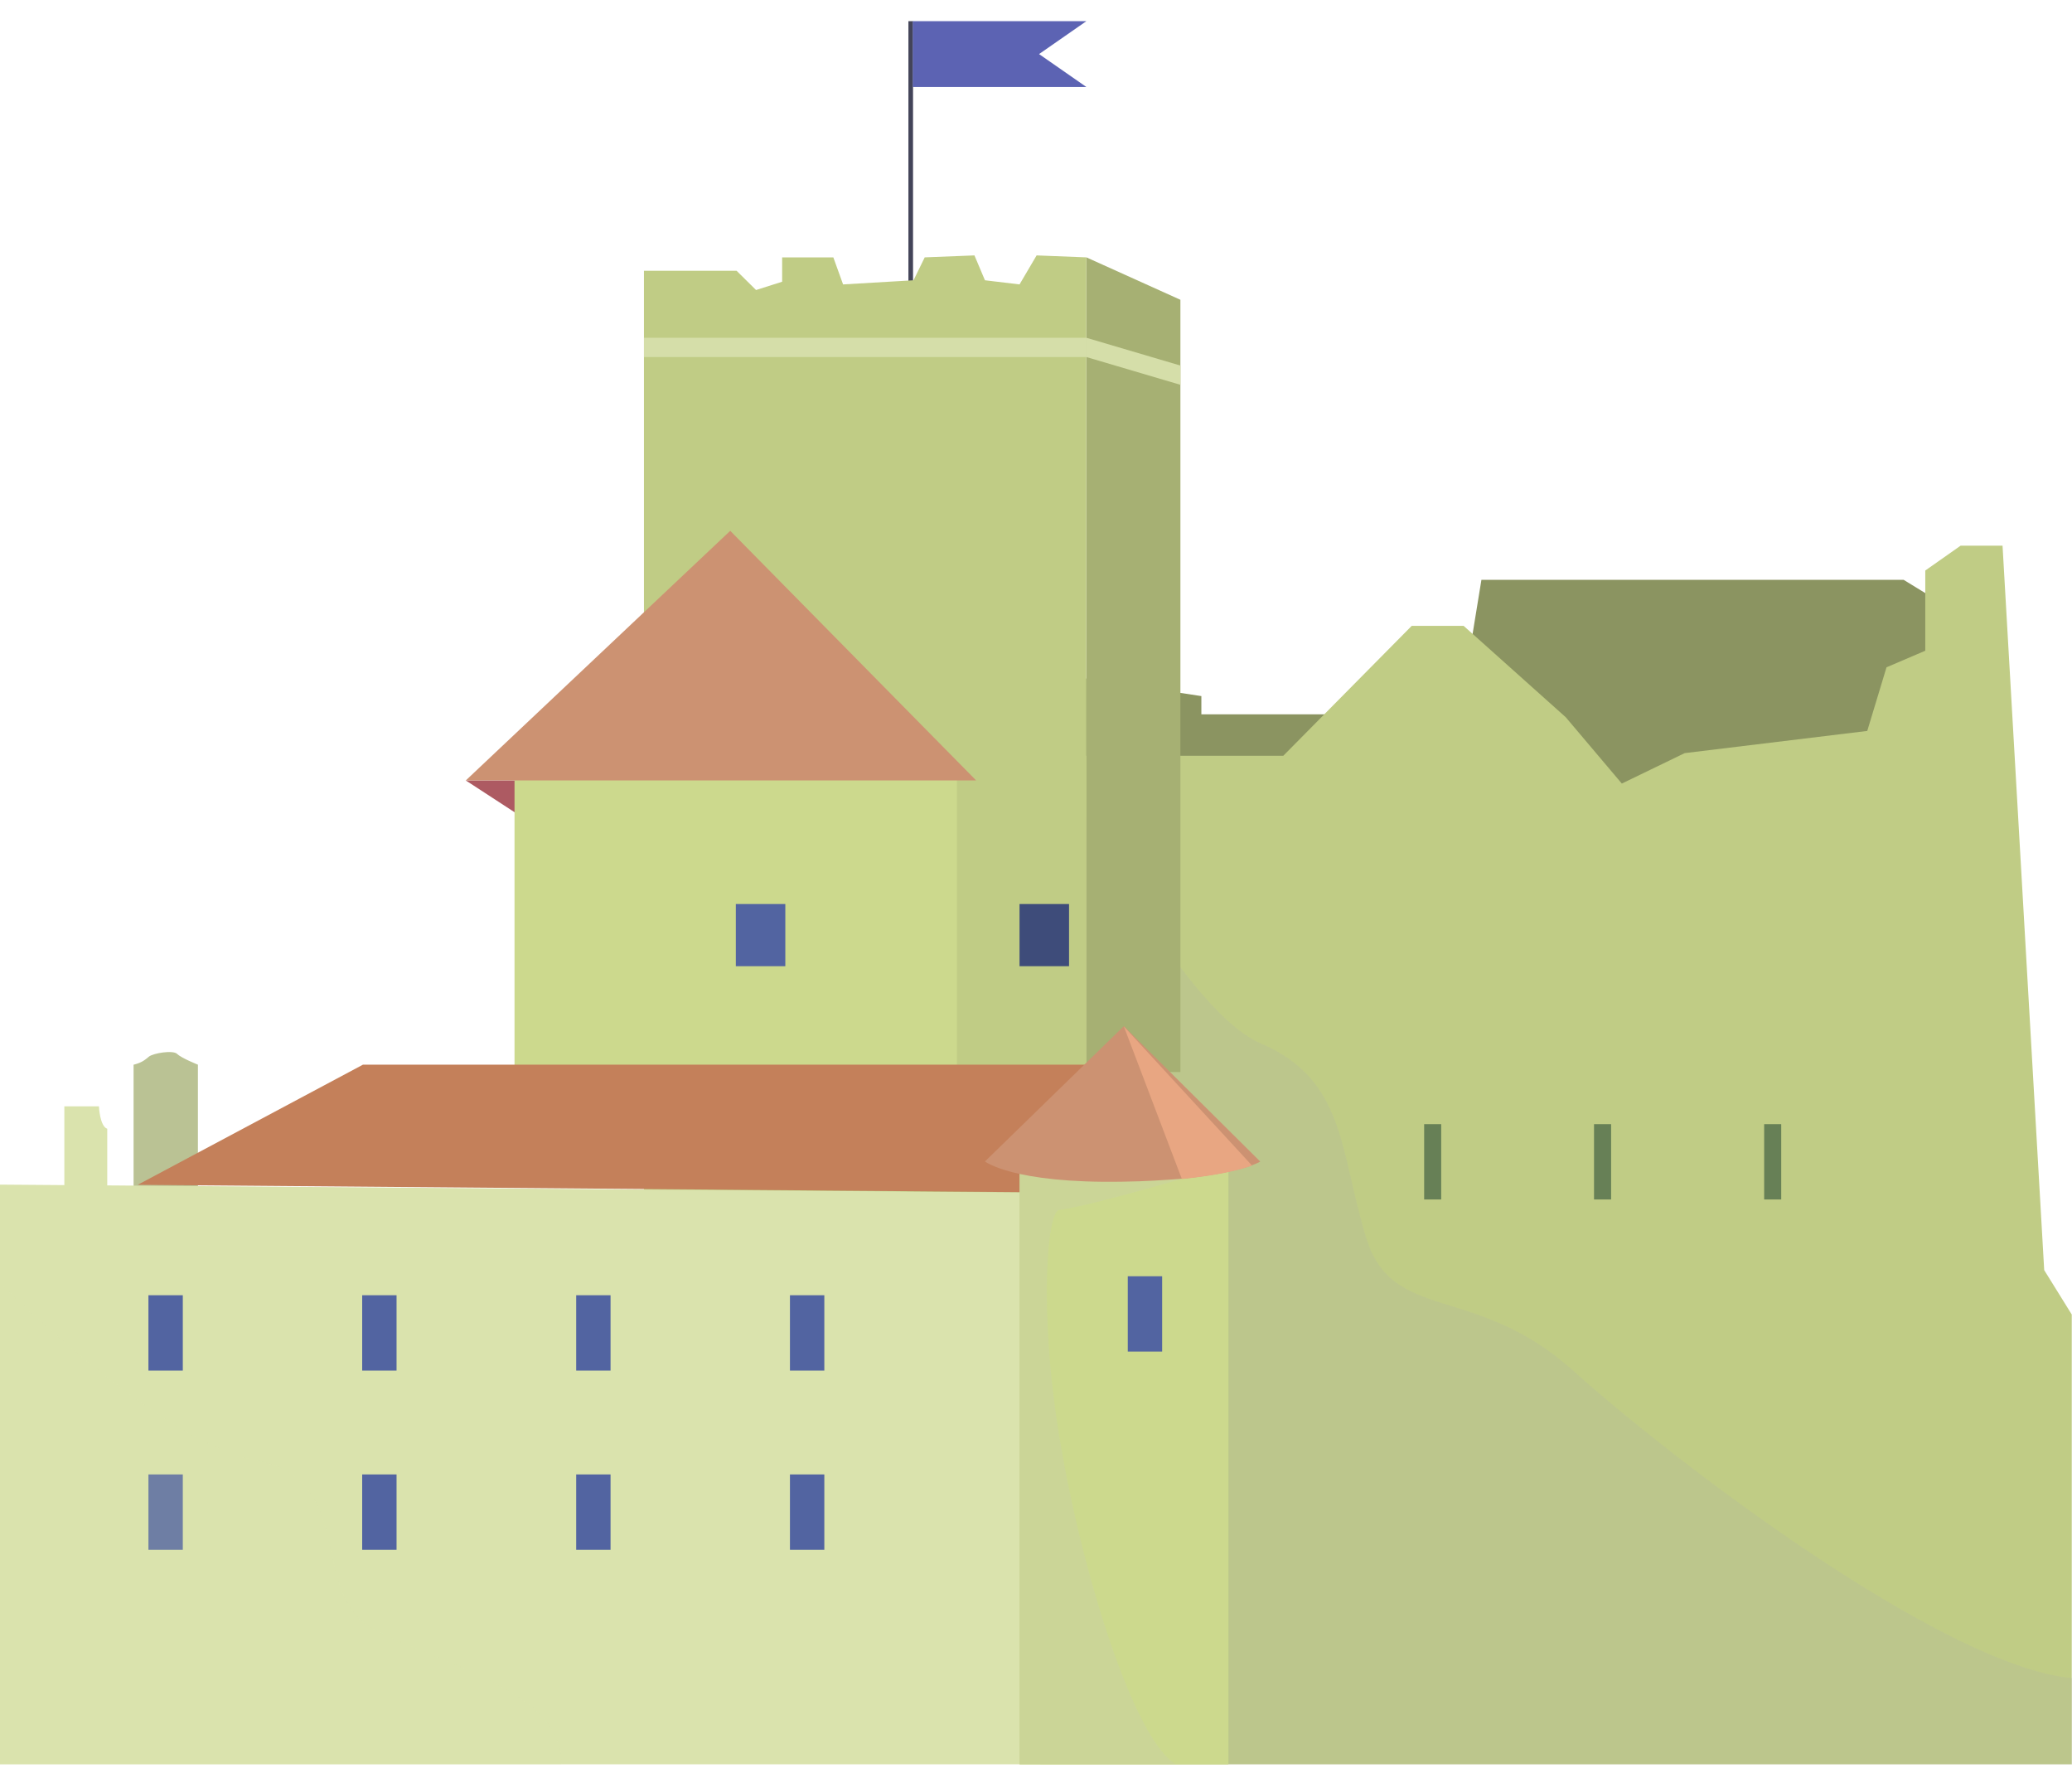 <svg width="75" height="64" viewBox="0 0 75 64" fill="none" xmlns="http://www.w3.org/2000/svg">
<path d="M38.616 24.453L43.486 25.194V25.855H48.824L53.155 23.853L53.623 20.985H68.904L71.841 22.785L69.706 32.393L38.616 30.796V24.453Z" fill="#8B9461"/>
<path d="M38.166 27.355H46.45L51.1 22.652H52.979L56.676 25.96L58.705 28.36L60.981 27.258L67.589 26.455L68.286 24.152L69.689 23.552V20.649L70.968 19.75H72.486L73.994 45.97L74.991 47.576V63.853H37.663L38.166 27.355Z" fill="#C0CC85"/>
<path opacity="0.57" d="M52.167 40.687H51.55V43.413H52.167V40.687Z" fill="#244734"/>
<path opacity="0.57" d="M58.317 40.687H57.699V43.413H58.317V40.687Z" fill="#244734"/>
<path opacity="0.57" d="M64.475 40.687H63.857V43.413H64.475V40.687Z" fill="#244734"/>
<g style="mix-blend-mode:multiply" opacity="0.29">
<path d="M38.166 27.355C38.166 27.355 42.586 36.46 45.639 37.766C48.691 39.071 48.489 41.621 49.441 44.771C50.394 47.92 53.394 46.412 56.949 49.614C60.505 52.817 70.28 60.289 75 60.739V63.862H37.672L38.175 27.364L38.166 27.355Z" fill="#B4B89F"/>
</g>
<path d="M33.049 0.766H32.882V14.361H33.049V0.766Z" fill="#434459"/>
<path d="M39.323 3.148H33.04V0.766H39.323L37.611 1.957L39.323 3.148Z" fill="#5C63B3"/>
<path d="M42.727 10.85V38.799H39.322V9.314L42.727 10.85Z" fill="#A6B073"/>
<path d="M23.309 9.8H26.662L27.367 10.497L28.311 10.197V9.315H30.164L30.517 10.294L33.067 10.144L33.472 9.315L35.272 9.244L35.652 10.144L36.904 10.294L37.522 9.244L39.322 9.315V43.167H23.309V9.8Z" fill="#C0CC85"/>
<path d="M18.863 29.552L16.86 28.247H19.021L18.863 29.552Z" fill="#AD5A62"/>
<path d="M34.637 27.585H18.624V42.054H34.637V27.585Z" fill="#CCD98D"/>
<path d="M4.835 38.534V43.122H7.164V38.534C7.164 38.534 6.564 38.296 6.414 38.146C6.264 37.996 5.541 38.119 5.391 38.243C5.241 38.366 5.144 38.455 4.844 38.534H4.835Z" fill="#BAC294"/>
<path d="M39.093 43.175V63.855H20.318H0V42.875L39.093 43.175Z" fill="#DAE3AD"/>
<path d="M4.985 42.883L13.137 38.534H39.322L39.093 43.166L4.985 42.883Z" fill="#C4805A"/>
<path d="M16.86 28.247L26.432 19.212L35.334 28.247H16.86Z" fill="#CC9272"/>
<path d="M28.426 32.72H26.635V34.97H28.426V32.72Z" fill="#5264A1"/>
<path d="M38.696 32.72H36.904V34.97H38.696V32.72Z" fill="#3E4C7A"/>
<path d="M44.465 42.054H36.904V63.863H44.465V42.054Z" fill="#CCD98D"/>
<g style="mix-blend-mode:multiply" opacity="0.29">
<path d="M42.542 63.854H36.904V42.044H40.134L42.789 42.662C42.789 42.662 39.401 43.659 38.343 43.791C37.875 43.862 37.637 47.55 38.307 51.767C39.137 56.981 41.078 62.989 42.551 63.845L42.542 63.854Z" fill="#C8CCB1"/>
</g>
<path d="M45.612 42.045C45.612 42.045 45.524 42.098 45.312 42.178C44.942 42.31 44.174 42.522 42.78 42.663C42.18 42.707 41.474 42.76 40.636 42.769C36.675 42.84 35.652 42.037 35.652 42.037L40.68 37.14L45.612 42.037V42.045Z" fill="#CC9272"/>
<path d="M42.066 46.192H40.822V48.918H42.066V46.192Z" fill="#5264A1"/>
<path d="M6.617 46.879H5.373V49.606H6.617V46.879Z" fill="#5264A1"/>
<path d="M14.354 46.879H13.11V49.606H14.354V46.879Z" fill="#5264A1"/>
<path d="M22.1 46.879H20.856V49.606H22.1V46.879Z" fill="#5264A1"/>
<path d="M29.838 46.879H28.594V49.606H29.838V46.879Z" fill="#5264A1"/>
<path d="M6.617 53.365H5.373V56.092H6.617V53.365Z" fill="#5264A1"/>
<path d="M14.354 53.365H13.11V56.092H14.354V53.365Z" fill="#5264A1"/>
<path d="M22.1 53.365H20.856V56.092H22.1V53.365Z" fill="#5264A1"/>
<path d="M29.838 53.365H28.594V56.092H29.838V53.365Z" fill="#5264A1"/>
<path d="M2.329 43.122V40.042H3.582C3.582 40.042 3.609 40.757 3.882 40.854V43.122H2.329Z" fill="#DAE3AD"/>
<g style="mix-blend-mode:multiply" opacity="0.21">
<path d="M20.318 63.855H0V46.439C0 46.439 5.788 52.235 9.317 52.871C12.845 53.506 11.249 57.679 13.419 58.905C15.589 60.14 20.415 61.12 20.318 63.855Z" fill="#DAE3AD"/>
</g>
<g style="mix-blend-mode:multiply">
<path d="M39.322 12.225H23.309V12.922H39.322V12.225Z" fill="#D5DEA9"/>
</g>
<g style="mix-blend-mode:multiply">
<path d="M42.728 13.231V13.928L39.322 12.922V12.225L42.728 13.231Z" fill="#D5DEA9"/>
</g>
<path d="M45.313 42.188C44.942 42.32 44.175 42.532 42.78 42.673L40.68 37.149L45.313 42.179V42.188Z" fill="#E8A682"/>
</svg>
